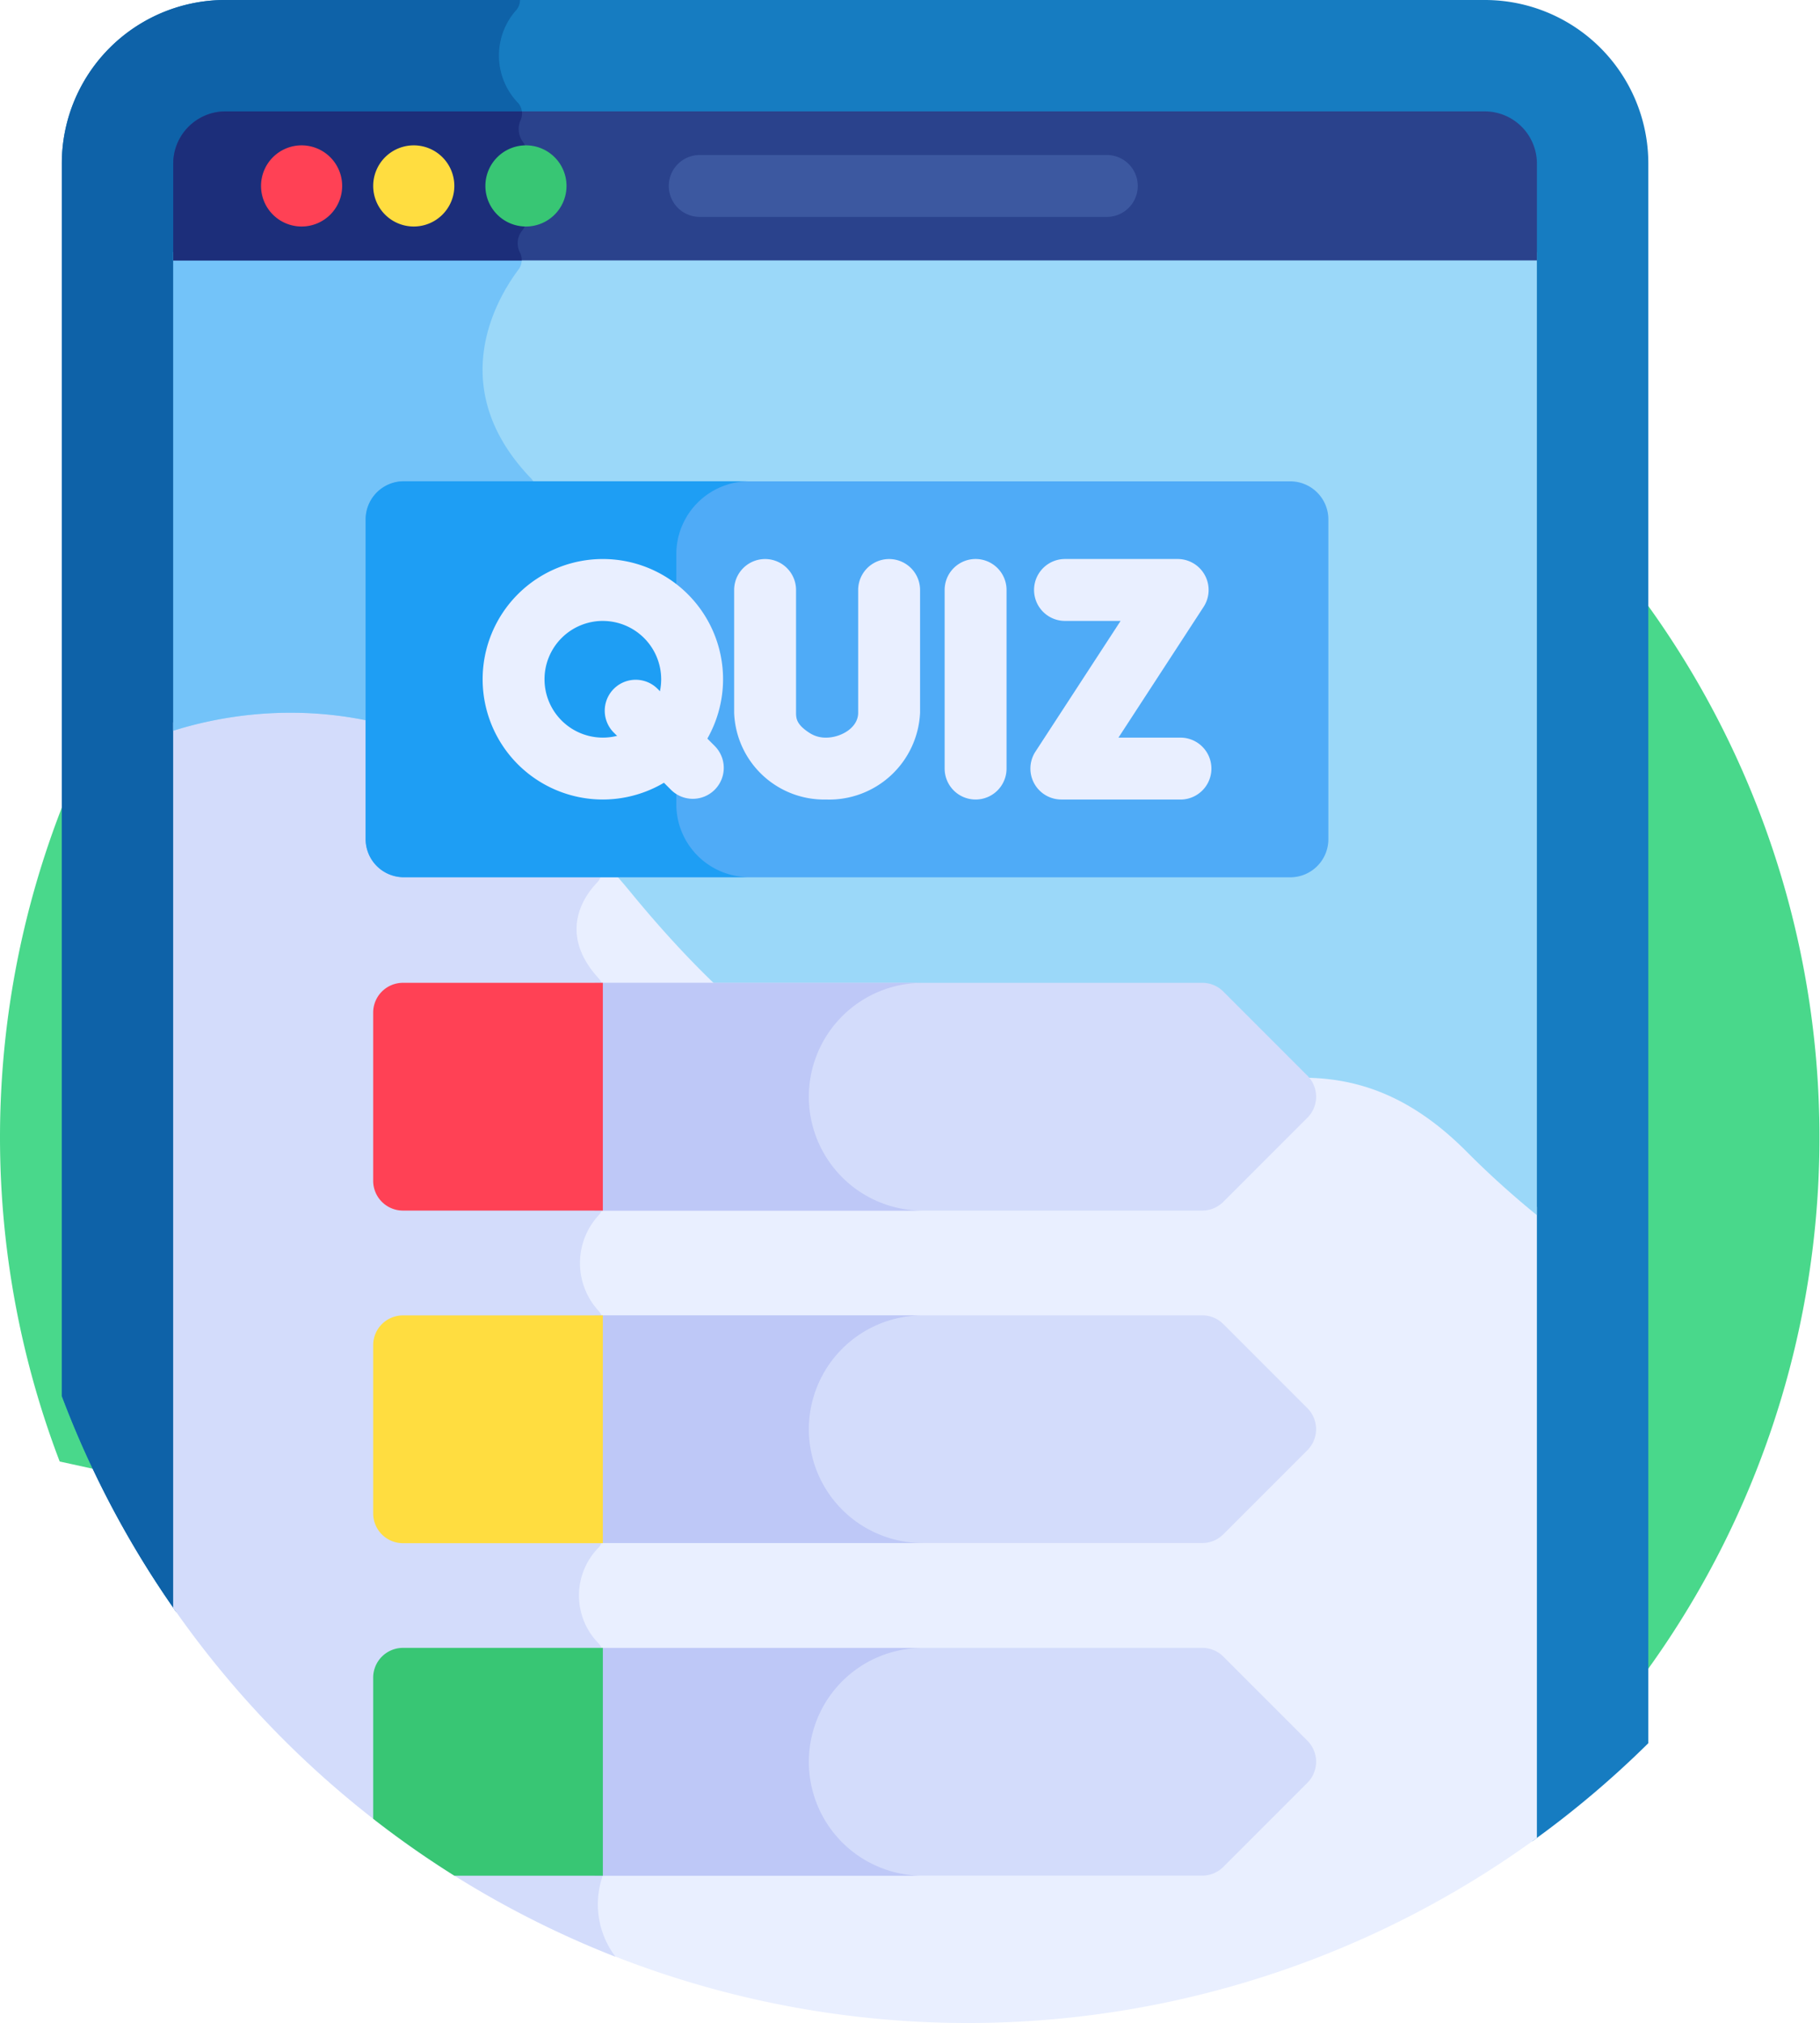 <svg xmlns="http://www.w3.org/2000/svg" width="95.974" height="106.647" viewBox="0 0 95.974 106.647"><g transform="translate(-5.499 31.936)"><path d="M87.066,104.259A47.973,47.973,0,1,0,8.646,87.1Z" transform="translate(0 -41.99)" fill="#49d88b"/><path d="M96.187,0H29.771A8.621,8.621,0,0,0,21.15,8.621v64.97a50.9,50.9,0,0,0,6.042,11.4L98.7,97.059a51.309,51.309,0,0,0,6.111-5.163V8.621A8.621,8.621,0,0,0,96.187,0Z" transform="translate(-12.391 -31.936)" fill="#167cc1"/><path d="M49.468,86.648a3.6,3.6,0,0,1,0-5.077.847.847,0,0,0,.21-.556V69.675a.834.834,0,0,0-.211-.556,3.722,3.722,0,0,1,.02-5.084.841.841,0,0,0,.191-.534V52.148a.829.829,0,0,0-.214-.56c-2.19-2.392-.762-4.356-.085-5.06a.85.85,0,0,0,.22-.734l-3.49-20.141a.852.852,0,0,0-.227-.442c-4.6-4.788-1.784-9.49-.661-10.988a.851.851,0,0,0,.09-.9,1.056,1.056,0,0,1,.124-1.18.871.871,0,0,0,.186-.528V7.935a.78.78,0,0,0-.158-.455,1.142,1.142,0,0,1-.113-1.167.845.845,0,0,0-.13-.874,3.6,3.6,0,0,1-.1-4.913A.835.835,0,0,0,45.312,0H29.771A8.62,8.62,0,0,0,21.15,8.622v64.97a50.9,50.9,0,0,0,6.042,11.4l22.488,3.8v-1.58A.831.831,0,0,0,49.468,86.648Z" transform="translate(-12.391 -31.937)" fill="#0e62a8"/><path d="M73.5,187.791c-9.308-11.338-19.54-10-24.148-8.547v46.664a51.034,51.034,0,0,0,71.91,12.139V204.784a47.112,47.112,0,0,1-3.746-3.388C104.907,188.788,94.51,213.383,73.5,187.791Z" transform="translate(-34.718 -173.093)" fill="#e9efff"/><path d="M71.96,240.158a.841.841,0,0,0,.046-.274V228.362a.831.831,0,0,0-.212-.557,3.6,3.6,0,0,1,0-5.077.847.847,0,0,0,.21-.556V210.831a.834.834,0,0,0-.211-.556,3.721,3.721,0,0,1,.02-5.084.842.842,0,0,0,.191-.534V193.3a.829.829,0,0,0-.214-.56c-2.19-2.392-.762-4.356-.085-5.06a.85.85,0,0,0,.22-.734l-.2-1.157c-8.806-9.171-18.06-7.909-22.376-6.549v46.664a51.2,51.2,0,0,0,23.327,18.41A4.563,4.563,0,0,1,71.96,240.158Z" transform="translate(-34.717 -173.093)" fill="#d3dcfb"/><g transform="translate(14.633 -18.64)"><g transform="translate(0 0)"><path d="M73.5,97.606c21.011,25.592,31.409,1,44.016,13.6a47.125,47.125,0,0,0,3.746,3.389V63.833H49.352V89.059c4.607-1.452,14.839-2.791,24.148,8.547Z" transform="translate(-49.352 -63.833)" fill="#9bd8f9"/></g></g><path d="M49.352,89.059c4.332-1.365,13.635-2.629,22.469,6.647L68.439,76.189a.852.852,0,0,0-.227-.442c-4.6-4.788-1.784-9.49-.661-10.988a.851.851,0,0,0,.09-.9c0-.009-.006-.017-.011-.026H49.352Z" transform="translate(-34.719 -82.473)" fill="#73c3f9"/><g transform="translate(24.777 -6.565)"><path d="M146.821,142.681H100.054a2.01,2.01,0,0,1-2-2V123.807a2.01,2.01,0,0,1,2-2h46.767a2.01,2.01,0,0,1,2,2v16.869A2.01,2.01,0,0,1,146.821,142.681Z" transform="translate(-98.05 -121.803)" fill="#4fabf7"/></g><path d="M114.436,138.847V125.635a3.844,3.844,0,0,1,3.833-3.833H100.054a2.01,2.01,0,0,0-2,2v16.869a2.01,2.01,0,0,0,2,2h18.215A3.845,3.845,0,0,1,114.436,138.847Z" transform="translate(-73.273 -128.367)" fill="#1e9ef4"/><g transform="translate(14.633 -26.062)"><path d="M118.515,28.2H52.1a2.755,2.755,0,0,0-2.747,2.747v5.11h71.91V30.949A2.754,2.754,0,0,0,118.515,28.2Z" transform="translate(-49.351 -28.202)" fill="#2a428c"/></g><path d="M67.64,35.65a1.056,1.056,0,0,1,.124-1.18.872.872,0,0,0,.186-.528v-3.68a.78.78,0,0,0-.158-.455,1.142,1.142,0,0,1-.113-1.167.845.845,0,0,0,.06-.438H52.1a2.755,2.755,0,0,0-2.747,2.747v5.11H67.727A.8.8,0,0,0,67.64,35.65Z" transform="translate(-34.718 -54.264)" fill="#1c2e7a"/><g transform="translate(19.263 -24.273)"><path d="M75.858,38.93a2.139,2.139,0,1,1-2.139-2.139A2.139,2.139,0,0,1,75.858,38.93Z" transform="translate(-71.579 -36.791)" fill="#ff4155"/></g><g transform="translate(25.178 -24.273)"><path d="M104.256,38.93a2.139,2.139,0,1,1-2.139-2.139A2.139,2.139,0,0,1,104.256,38.93Z" transform="translate(-99.977 -36.791)" fill="#ffdd40"/></g><g transform="translate(31.094 -24.273)"><path d="M132.654,38.93a2.139,2.139,0,1,1-2.139-2.139A2.139,2.139,0,0,1,132.654,38.93Z" transform="translate(-128.375 -36.791)" fill="#38c674"/></g><g transform="translate(40.766 -23.765)"><path d="M197.911,42.492H176.444a1.632,1.632,0,0,1,0-3.264h21.467a1.632,1.632,0,0,1,0,3.264Z" transform="translate(-174.812 -39.228)" fill="#3c58a0"/></g><g transform="translate(30.95 -2.466)"><g transform="translate(24.363 0)"><path d="M246.282,154.162a1.632,1.632,0,0,1-1.632-1.632v-9.415a1.632,1.632,0,1,1,3.264,0v9.415A1.631,1.631,0,0,1,246.282,154.162Z" transform="translate(-244.65 -141.484)" fill="#e9efff"/></g><g transform="translate(28.885 0)"><path d="M274.27,154.162h-6.281a1.632,1.632,0,0,1-1.367-2.523l4.491-6.892h-2.931a1.632,1.632,0,0,1,0-3.264h5.942a1.633,1.633,0,0,1,1.367,2.523L271,150.9h3.27a1.632,1.632,0,1,1,0,3.264Z" transform="translate(-266.357 -141.484)" fill="#e9efff"/></g><g transform="translate(13.261)"><path d="M196.2,154.162h-.008a4.75,4.75,0,0,1-4.842-4.568v-6.478a1.632,1.632,0,1,1,3.264,0v6.478c0,.33.055.637.724,1.065a1.551,1.551,0,0,0,.859.24h0c.771,0,1.693-.511,1.693-1.311v-6.472a1.632,1.632,0,0,1,3.264,0v6.472A4.8,4.8,0,0,1,196.2,154.162Z" transform="translate(-191.348 -141.483)" fill="#e9efff"/></g><g transform="translate(0 0)"><g transform="translate(6.439 6.365)"><path d="M162.088,177.839l-3.012-3.012a1.632,1.632,0,0,1,2.308-2.308l3.012,3.012a1.632,1.632,0,0,1-2.308,2.308Z" transform="translate(-158.598 -172.041)" fill="#e9efff"/></g><path d="M134.025,154.162a6.339,6.339,0,1,1,6.339-6.339A6.346,6.346,0,0,1,134.025,154.162Zm0-9.415a3.076,3.076,0,1,0,3.076,3.076A3.079,3.079,0,0,0,134.025,144.748Z" transform="translate(-127.686 -141.484)" fill="#e9efff"/></g></g><g transform="translate(36.854 19.876)"><path d="M193.618,253.633l-4.434-4.434a1.569,1.569,0,0,0-1.11-.46H156.03v12.007h32.044a1.569,1.569,0,0,0,1.11-.46l4.434-4.433A1.57,1.57,0,0,0,193.618,253.633Z" transform="translate(-156.03 -248.74)" fill="#d3dcfb"/><path d="M193.618,337.791l-4.434-4.434a1.57,1.57,0,0,0-1.11-.46H156.03V344.9h32.044a1.57,1.57,0,0,0,1.11-.46l4.434-4.433A1.57,1.57,0,0,0,193.618,337.791Z" transform="translate(-156.03 -315.368)" fill="#d3dcfb"/><path d="M193.618,421.948l-4.434-4.434a1.569,1.569,0,0,0-1.11-.46H156.03v12.007h32.044a1.569,1.569,0,0,0,1.11-.46l4.434-4.434A1.57,1.57,0,0,0,193.618,421.948Z" transform="translate(-156.03 -381.996)" fill="#d3dcfb"/></g><path d="M167.329,254.742a6,6,0,0,1,6-6h-17.3v12.007h17.3A6,6,0,0,1,167.329,254.742Z" transform="translate(-119.176 -228.864)" fill="#bec8f7"/><path d="M167.329,338.9a6,6,0,0,1,6-6h-17.3V344.9h17.3A6,6,0,0,1,167.329,338.9Z" transform="translate(-119.176 -295.492)" fill="#bec8f7"/><path d="M167.329,423.058a6,6,0,0,1,6-6h-17.3v12.007h17.3A6,6,0,0,1,167.329,423.058Z" transform="translate(-119.176 -362.119)" fill="#bec8f7"/><path d="M99.976,418.625v7.44a51.167,51.167,0,0,0,4.28,3h7.831V417.055H101.546A1.57,1.57,0,0,0,99.976,418.625Z" transform="translate(-74.798 -362.12)" fill="#38c674"/><path d="M112.087,332.9H101.546a1.57,1.57,0,0,0-1.57,1.57v8.868a1.57,1.57,0,0,0,1.57,1.57h10.541Z" transform="translate(-74.798 -295.492)" fill="#ffdd40"/><path d="M112.087,248.74H101.546a1.57,1.57,0,0,0-1.57,1.57v8.867a1.57,1.57,0,0,0,1.57,1.57h10.541Z" transform="translate(-74.798 -228.865)" fill="#ff4155"/></g></svg>